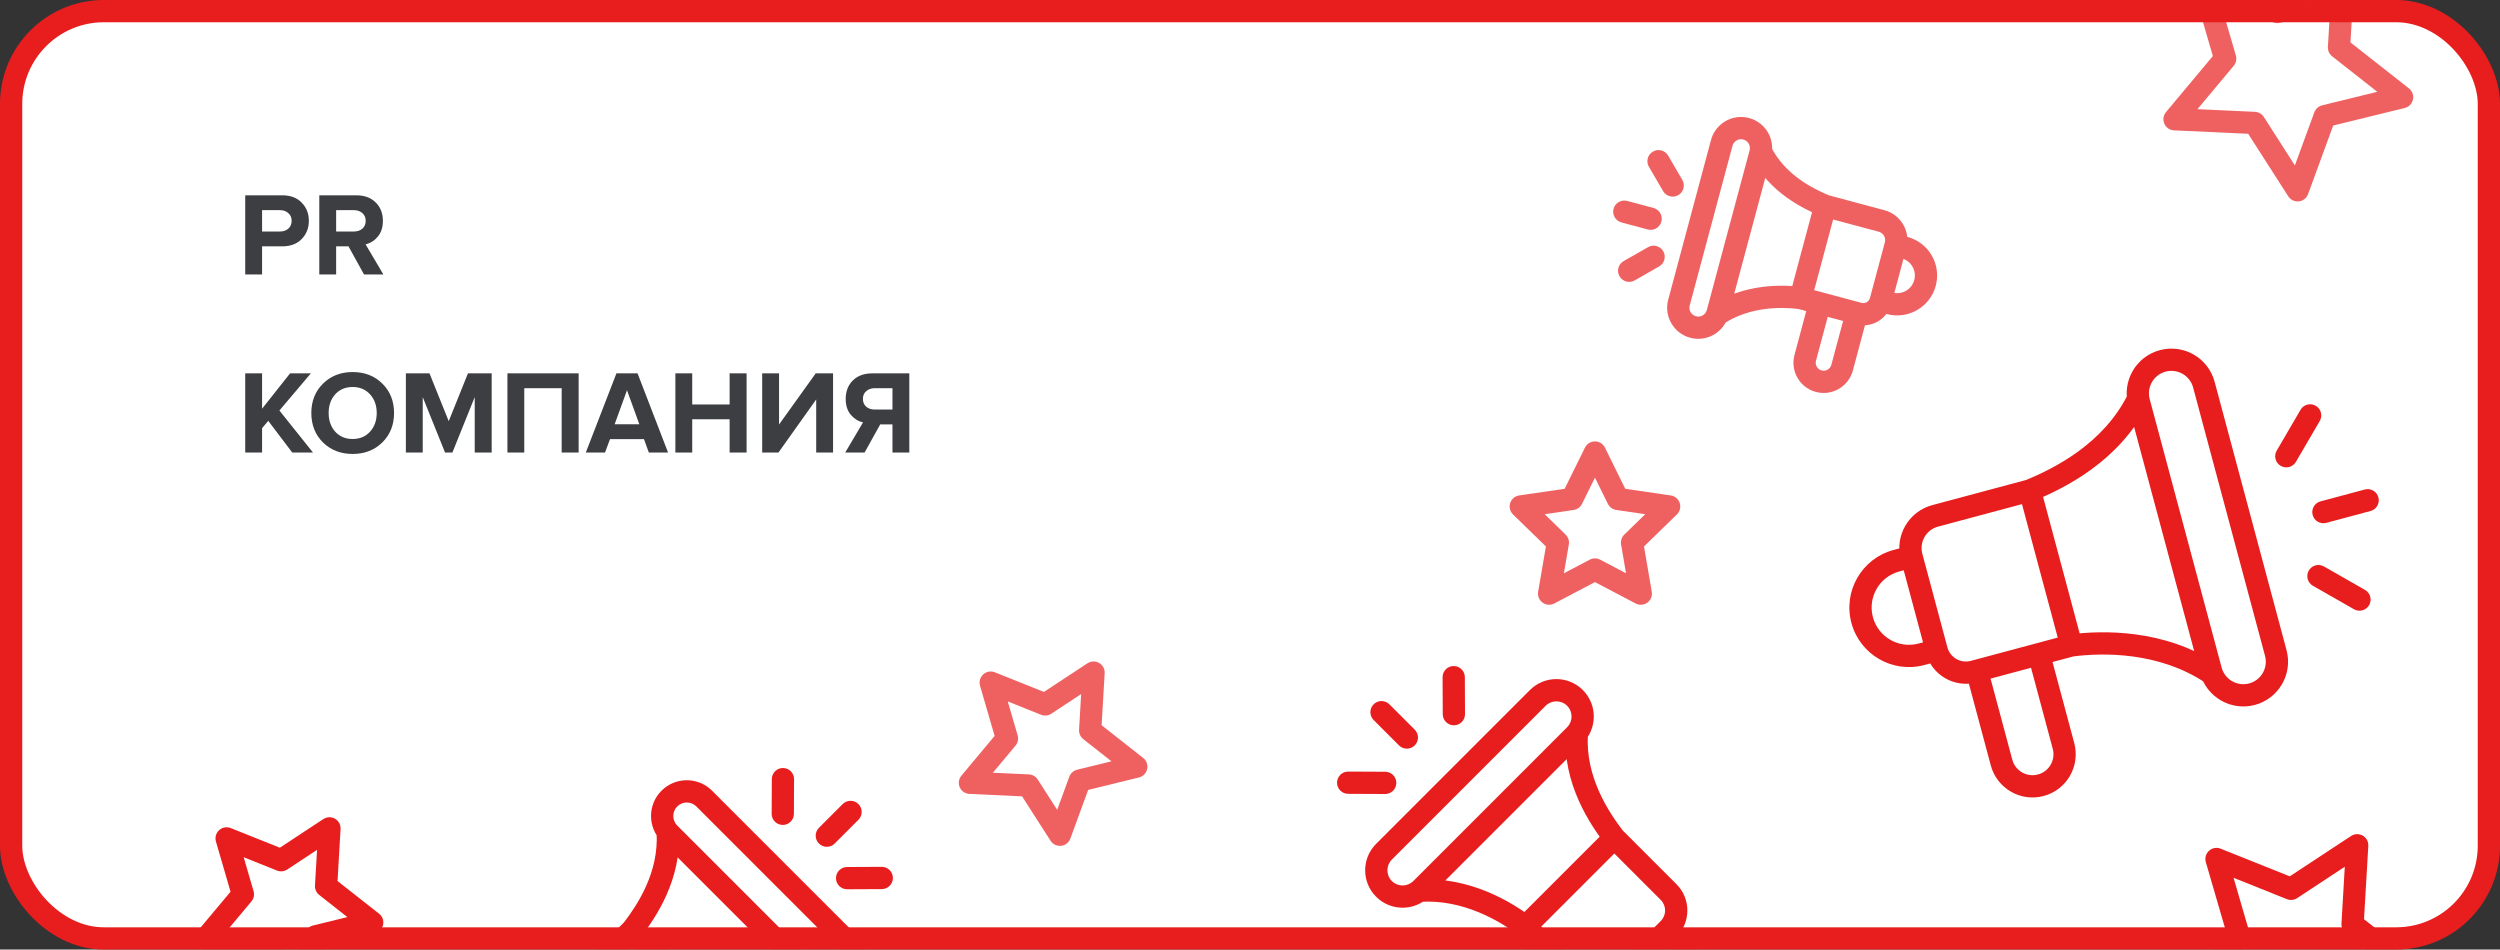 <svg width="337" height="128" viewBox="0 0 337 128" fill="none" xmlns="http://www.w3.org/2000/svg">
<rect x="0" y="0" width="337" height="128" fill="#333333" stroke="none"/>
<rect x="1.5" y="1.5" width="334" height="125" rx="12.5" fill="white" stroke="#E81E1E" stroke-width="3"/>
<mask id="mask0" mask-type="alpha" maskUnits="userSpaceOnUse" x="0" y="0" width="337" height="128">
<rect x="1" y="1" width="335" height="126" rx="13" fill="white" stroke="#E81E1E" stroke-width="2"/>
</mask>
<g mask="url(#mask0)">
<path opacity="0.7" d="M215 61L218.09 67.26L225 68.27L220 73.14L221.18 80.02L215 76.77L208.82 80.02L210 73.14L205 68.27L211.91 67.26L215 61Z" stroke="#E81E1E" stroke-width="3" stroke-linecap="round" stroke-linejoin="round"/>
<path d="M317.75 113.943L317.126 124.603L325.631 131.292L315.207 133.848L311.546 143.847L305.728 134.766L294.954 134.268L301.783 126.098L298.784 115.792L308.83 119.814L317.75 113.943Z" stroke="#E81E1E" stroke-width="3" stroke-linecap="round" stroke-linejoin="round"/>
<path opacity="0.7" d="M315.923 -4.25L315.299 6.411L323.804 13.1L313.38 15.655L309.719 25.654L303.901 16.573L293.128 16.075L299.957 7.905L296.958 -2.4L307.003 1.621L315.923 -4.25Z" stroke="#E81E1E" stroke-width="3" stroke-linecap="round" stroke-linejoin="round"/>
<path opacity="0.7" d="M147.411 90.665L146.955 98.458L153.172 103.347L145.552 105.215L142.876 112.524L138.623 105.886L130.748 105.522L135.74 99.55L133.548 92.017L140.891 94.957L147.411 90.665Z" stroke="#E81E1E" stroke-width="3" stroke-linecap="round" stroke-linejoin="round"/>
<path d="M44.411 111.665L43.955 119.458L50.172 124.347L42.552 126.215L39.876 133.524L35.623 126.886L27.748 126.522L32.74 120.55L30.548 113.017L37.891 115.957L44.411 111.665Z" stroke="#E81E1E" stroke-width="3" stroke-linecap="round" stroke-linejoin="round"/>
<path d="M306.899 60.747C306.481 61.462 306.723 62.381 307.438 62.798C308.154 63.216 309.072 62.974 309.49 62.259L306.899 60.747ZM312.703 56.751C313.121 56.036 312.879 55.117 312.164 54.7C311.448 54.282 310.53 54.524 310.112 55.239L312.703 56.751ZM312.808 67.584C312.007 67.798 311.533 68.621 311.747 69.421C311.961 70.221 312.784 70.696 313.584 70.482L312.808 67.584ZM319.55 68.883C320.35 68.669 320.825 67.846 320.611 67.046C320.396 66.246 319.574 65.771 318.774 65.985L319.55 68.883ZM313.268 76.358C312.548 75.947 311.632 76.197 311.221 76.917C310.81 77.636 311.06 78.552 311.78 78.963L313.268 76.358ZM317.316 82.126C318.036 82.537 318.952 82.287 319.363 81.567C319.774 80.848 319.524 79.932 318.804 79.521L317.316 82.126ZM265.043 90.805L268.359 103.181L271.257 102.405L267.941 90.029L265.043 90.805ZM279.61 100.167L276.293 87.791L273.396 88.567L276.712 100.943L279.61 100.167ZM273.235 64.671L260.467 68.092L261.244 70.99L274.011 67.569L273.235 64.671ZM266.446 91.982L279.608 88.456L278.831 85.558L265.67 89.085L266.446 91.982ZM280.669 86.619L275.072 65.731L272.174 66.508L277.771 87.395L280.669 86.619ZM279.415 88.494C283.403 87.971 291.005 87.83 297.307 92.053L298.977 89.561C291.77 84.732 283.273 84.962 279.025 85.52L279.415 88.494ZM274.198 67.505C278.084 65.893 285.717 62.246 289.562 54.423L286.87 53.1C283.542 59.871 276.835 63.164 273.048 64.734L274.198 67.505ZM286.883 54.584L296.577 90.761L299.475 89.985L289.781 53.808L286.883 54.584ZM308.225 87.64L298.531 51.463L295.633 52.239L305.327 88.416L308.225 87.64ZM257.294 73.588L255.247 74.137L256.023 77.035L258.07 76.486L257.294 73.588ZM256.233 75.426L259.612 88.037L262.51 87.26L259.131 74.649L256.233 75.426ZM259.402 89.646L261.449 89.097L260.673 86.2L258.626 86.748L259.402 89.646ZM309.49 62.259L312.703 56.751L310.112 55.239L306.899 60.747L309.49 62.259ZM313.584 70.482L319.55 68.883L318.774 65.985L312.808 67.584L313.584 70.482ZM311.78 78.963L317.316 82.126L318.804 79.521L313.268 76.358L311.78 78.963ZM255.247 74.137C250.964 75.284 248.423 79.687 249.57 83.969L252.468 83.193C251.749 80.51 253.341 77.754 256.023 77.035L255.247 74.137ZM296.577 90.761C297.439 93.978 300.745 95.886 303.961 95.025L303.185 92.127C301.569 92.56 299.908 91.601 299.475 89.985L296.577 90.761ZM289.781 53.808C289.348 52.191 290.307 50.53 291.923 50.097L291.147 47.2C287.93 48.061 286.021 51.368 286.883 54.584L289.781 53.808ZM249.57 83.969C250.718 88.252 255.12 90.793 259.402 89.646L258.626 86.748C255.944 87.467 253.187 85.875 252.468 83.193L249.57 83.969ZM260.467 68.092C257.273 68.948 255.377 72.231 256.233 75.426L259.131 74.649C258.704 73.055 259.65 71.417 261.244 70.99L260.467 68.092ZM298.531 51.463C297.669 48.246 294.363 46.338 291.147 47.2L291.923 50.097C293.539 49.664 295.2 50.623 295.633 52.239L298.531 51.463ZM275.492 107.299C278.598 106.467 280.442 103.274 279.61 100.167L276.712 100.943C277.115 102.45 276.222 103.998 274.715 104.401L275.492 107.299ZM265.67 89.085C264.293 89.453 262.879 88.637 262.51 87.26L259.612 88.037C260.41 91.013 263.47 92.78 266.446 91.982L265.67 89.085ZM303.961 95.025C307.178 94.163 309.087 90.856 308.225 87.64L305.327 88.416C305.76 90.032 304.801 91.694 303.185 92.127L303.961 95.025ZM268.359 103.181C269.192 106.288 272.385 108.132 275.492 107.299L274.715 104.401C273.209 104.805 271.661 103.911 271.257 102.405L268.359 103.181Z" fill="#E81E1E"/>
<path opacity="0.7" d="M226.777 24.25C227.194 24.965 226.953 25.884 226.237 26.301C225.521 26.719 224.603 26.477 224.185 25.762L226.777 24.25ZM222.274 22.486C221.856 21.77 222.098 20.852 222.814 20.434C223.529 20.017 224.448 20.258 224.865 20.974L222.274 22.486ZM222.894 28.036C223.694 28.25 224.169 29.073 223.955 29.873C223.74 30.673 222.918 31.148 222.118 30.934L222.894 28.036ZM218.569 29.983C217.769 29.768 217.294 28.946 217.508 28.146C217.723 27.346 218.545 26.871 219.345 27.085L218.569 29.983ZM222.162 33.315C222.881 32.904 223.797 33.154 224.208 33.873C224.619 34.592 224.369 35.508 223.65 35.919L222.162 33.315ZM220.356 37.801C219.637 38.212 218.721 37.962 218.31 37.242C217.899 36.523 218.149 35.607 218.868 35.196L220.356 37.801ZM251.735 42.593L249.763 49.955L246.865 49.178L248.838 41.817L251.735 42.593ZM241.897 47.847L243.869 40.485L246.767 41.262L244.795 48.623L241.897 47.847ZM246.433 26.303L254.028 28.338L253.251 31.236L245.657 29.201L246.433 26.303ZM250.156 43.723L242.328 41.625L243.104 38.727L250.933 40.825L250.156 43.723ZM241.267 39.788L244.596 27.364L247.494 28.14L244.165 40.565L241.267 39.788ZM242.521 41.664C240.201 41.359 235.861 41.294 232.295 43.683L230.625 41.191C235.095 38.195 240.331 38.351 242.911 38.689L242.521 41.664ZM245.47 29.138C243.138 28.17 238.41 25.929 236.019 21.063L238.711 19.74C240.586 23.554 244.388 25.441 246.62 26.366L245.47 29.138ZM238.744 21.048L232.978 42.567L230.081 41.79L235.847 20.271L238.744 21.048ZM224.876 40.396L230.642 18.877L233.54 19.653L227.774 41.172L224.876 40.396ZM255.915 31.608L257.133 31.934L256.356 34.832L255.139 34.505L255.915 31.608ZM256.976 33.445L254.966 40.946L252.068 40.17L254.078 32.668L256.976 33.445ZM254.346 42.333L253.129 42.007L253.905 39.109L255.123 39.435L254.346 42.333ZM224.185 25.762L222.274 22.486L224.865 20.974L226.777 24.25L224.185 25.762ZM222.118 30.934L218.569 29.983L219.345 27.085L222.894 28.036L222.118 30.934ZM223.65 35.919L220.356 37.801L218.868 35.196L222.162 33.315L223.65 35.919ZM257.133 31.934C260.004 32.703 261.709 35.655 260.939 38.527L258.041 37.75C258.382 36.479 257.628 35.172 256.356 34.832L257.133 31.934ZM232.978 42.567C232.379 44.804 230.079 46.132 227.842 45.532L228.618 42.635C229.255 42.805 229.91 42.427 230.081 41.79L232.978 42.567ZM235.847 20.271C236.017 19.634 235.639 18.979 235.002 18.809L235.779 15.911C238.016 16.51 239.344 18.81 238.744 21.048L235.847 20.271ZM260.939 38.527C260.17 41.398 257.218 43.103 254.346 42.333L255.123 39.435C256.394 39.776 257.701 39.022 258.041 37.75L260.939 38.527ZM254.028 28.338C256.252 28.934 257.572 31.221 256.976 33.445L254.078 32.668C254.245 32.044 253.875 31.403 253.251 31.236L254.028 28.338ZM230.642 18.877C231.241 16.639 233.541 15.311 235.779 15.911L235.002 18.809C234.365 18.638 233.71 19.016 233.54 19.653L230.642 18.877ZM244.776 52.834C242.604 52.252 241.315 50.019 241.897 47.847L244.795 48.623C244.641 49.195 244.981 49.783 245.552 49.936L244.776 52.834ZM250.933 40.825C251.427 40.958 251.936 40.664 252.068 40.17L254.966 40.946C254.405 43.041 252.251 44.284 250.156 43.723L250.933 40.825ZM227.842 45.532C225.604 44.933 224.276 42.633 224.876 40.396L227.774 41.172C227.603 41.809 227.981 42.464 228.618 42.635L227.842 45.532ZM249.763 49.955C249.181 52.127 246.948 53.416 244.776 52.834L245.552 49.936C246.124 50.089 246.712 49.75 246.865 49.178L249.763 49.955Z" fill="#E81E1E"/>
<path d="M197.483 96.266C197.487 97.094 196.818 97.769 195.99 97.772C195.161 97.776 194.487 97.108 194.483 96.279L197.483 96.266ZM194.46 91.288C194.456 90.46 195.124 89.785 195.953 89.782C196.781 89.778 197.456 90.446 197.46 91.275L194.46 91.288ZM190.706 98.359C191.292 98.945 191.292 99.894 190.706 100.48C190.12 101.066 189.17 101.066 188.585 100.48L190.706 98.359ZM185.166 97.061C184.58 96.476 184.58 95.526 185.166 94.94C185.752 94.354 186.702 94.354 187.287 94.94L185.166 97.061ZM186.731 104.031C187.559 104.035 188.228 104.71 188.224 105.538C188.22 106.366 187.546 107.035 186.717 107.031L186.731 104.031ZM181.726 107.008C180.898 107.004 180.229 106.33 180.233 105.501C180.237 104.673 180.912 104.004 181.74 104.008L181.726 107.008ZM213.996 133.254L206.904 140.346L204.783 138.225L211.874 131.133L213.996 133.254ZM199.997 133.439L207.088 126.347L209.21 128.468L202.118 135.56L199.997 133.439ZM218.671 111.872L225.987 119.188L223.866 121.309L216.55 113.993L218.671 111.872ZM212.123 133.503L204.582 125.962L206.703 123.84L214.245 131.382L212.123 133.503ZM204.582 123.84L216.55 111.872L218.671 113.993L206.703 125.962L204.582 123.84ZM204.73 126.091C202.254 124.193 197.235 121.18 191.428 121.568L191.228 118.574C198.121 118.114 203.87 121.653 206.555 123.71L204.73 126.091ZM216.42 113.845C214.409 111.222 210.595 105.679 211.058 98.744L214.052 98.944C213.666 104.709 216.856 109.483 218.801 112.02L216.42 113.845ZM213.367 100.153L192.637 120.883L190.516 118.762L211.246 98.032L213.367 100.153ZM185.502 113.748L206.232 93.018L208.353 95.14L187.624 115.869L185.502 113.748ZM225.987 124.156L227.16 125.328L225.039 127.45L223.866 126.277L225.987 124.156ZM225.987 126.277L218.761 133.503L216.64 131.382L223.866 124.156L225.987 126.277ZM217.812 134.676L216.64 133.503L218.761 131.382L219.934 132.555L217.812 134.676ZM194.483 96.279L194.46 91.288L197.46 91.275L197.483 96.266L194.483 96.279ZM188.585 100.48L185.166 97.061L187.287 94.94L190.706 98.359L188.585 100.48ZM186.717 107.031L181.726 107.008L181.74 104.008L186.731 104.031L186.717 107.031ZM227.16 125.328C229.741 127.91 229.741 132.095 227.16 134.676L225.039 132.555C226.448 131.145 226.448 128.859 225.039 127.45L227.16 125.328ZM192.637 120.883C190.667 122.853 187.473 122.853 185.502 120.883L187.624 118.762C188.422 119.56 189.717 119.56 190.516 118.762L192.637 120.883ZM211.246 98.032C212.044 97.233 212.044 95.938 211.246 95.14L213.367 93.018C215.337 94.989 215.337 98.183 213.367 100.153L211.246 98.032ZM227.16 134.676C224.579 137.257 220.394 137.257 217.812 134.676L219.934 132.555C221.343 133.964 223.629 133.964 225.039 132.555L227.16 134.676ZM225.987 119.188C227.945 121.145 227.945 124.319 225.987 126.277L223.866 124.156C224.652 123.37 224.652 122.095 223.866 121.309L225.987 119.188ZM206.232 93.018C208.202 91.048 211.397 91.048 213.367 93.018L211.246 95.14C210.447 94.341 209.152 94.341 208.353 95.14L206.232 93.018ZM199.997 140.346C198.09 138.438 198.09 135.346 199.997 133.439L202.118 135.56C201.383 136.296 201.383 137.489 202.118 138.225L199.997 140.346ZM214.245 131.382C214.906 132.043 215.978 132.043 216.64 131.382L218.761 133.503C216.928 135.336 213.956 135.336 212.123 133.503L214.245 131.382ZM185.502 120.883C183.532 118.913 183.532 115.718 185.502 113.748L187.624 115.869C186.825 116.668 186.825 117.963 187.624 118.762L185.502 120.883ZM206.904 140.346C204.997 142.253 201.904 142.253 199.997 140.346L202.118 138.225C202.854 138.96 204.047 138.96 204.783 138.225L206.904 140.346Z" fill="#E81E1E"/>
<path d="M104.019 109.696C104.015 110.524 104.683 111.199 105.512 111.202C106.34 111.206 107.015 110.538 107.018 109.709L104.019 109.696ZM107.04 105.035C107.044 104.207 106.375 103.532 105.547 103.528C104.718 103.525 104.044 104.193 104.04 105.022L107.04 105.035ZM110.393 111.589C109.807 112.175 109.807 113.124 110.393 113.71C110.979 114.296 111.928 114.296 112.514 113.71L110.393 111.589ZM115.716 110.509C116.301 109.923 116.301 108.973 115.716 108.387C115.13 107.802 114.18 107.802 113.594 108.387L115.716 110.509ZM114.182 116.873C113.354 116.877 112.685 117.551 112.689 118.38C112.693 119.208 113.367 119.877 114.196 119.873L114.182 116.873ZM118.87 119.851C119.698 119.848 120.367 119.173 120.363 118.345C120.359 117.516 119.684 116.848 118.856 116.851L118.87 119.851ZM88.582 144.403L95.223 151.044L97.345 148.922L90.704 142.281L88.582 144.403ZM101.827 144.44L95.186 137.799L93.064 139.921L99.705 146.562L101.827 144.44ZM84.204 124.243L77.353 131.095L79.474 133.216L86.325 126.365L84.204 124.243ZM90.471 144.636L97.533 137.573L95.412 135.452L88.349 142.514L90.471 144.636ZM97.533 135.452L86.325 124.243L84.204 126.365L95.412 137.573L97.533 135.452ZM97.385 137.703C99.697 135.93 104.374 133.125 109.777 133.486L109.978 130.493C103.488 130.059 98.081 133.39 95.56 135.322L97.385 137.703ZM86.455 126.217C88.34 123.757 91.932 118.542 91.496 112.011L88.502 112.211C88.861 117.572 85.893 122.018 84.074 124.391L86.455 126.217ZM89.171 113.404L108.584 132.817L110.705 130.696L91.292 111.283L89.171 113.404ZM115.401 126L95.988 106.587L93.867 108.709L113.279 128.122L115.401 126ZM77.353 135.747L76.254 136.845L78.376 138.967L79.474 137.868L77.353 135.747ZM77.353 137.868L84.12 144.636L86.241 142.514L79.474 135.747L77.353 137.868ZM85.143 145.734L86.241 144.636L84.12 142.514L83.021 143.613L85.143 145.734ZM107.018 109.709L107.04 105.035L104.04 105.022L104.019 109.696L107.018 109.709ZM112.514 113.71L115.716 110.509L113.594 108.387L110.393 111.589L112.514 113.71ZM114.196 119.873L118.87 119.851L118.856 116.851L114.182 116.873L114.196 119.873ZM76.254 136.845C73.8 139.3 73.8 143.279 76.254 145.734L78.376 143.613C77.093 142.33 77.093 140.25 78.376 138.967L76.254 136.845ZM108.584 132.817C110.466 134.699 113.518 134.699 115.401 132.817L113.279 130.696C112.569 131.407 111.416 131.407 110.705 130.696L108.584 132.817ZM91.292 111.283C90.582 110.572 90.582 109.42 91.292 108.709L89.171 106.587C87.289 108.47 87.289 111.522 89.171 113.404L91.292 111.283ZM76.254 145.734C78.709 148.188 82.688 148.188 85.143 145.734L83.021 143.613C81.739 144.896 79.659 144.896 78.376 143.613L76.254 145.734ZM77.353 131.095C75.482 132.965 75.482 135.998 77.353 137.868L79.474 135.747C78.775 135.048 78.775 133.915 79.474 133.216L77.353 131.095ZM95.988 106.587C94.105 104.705 91.053 104.705 89.171 106.587L91.292 108.709C92.003 107.998 93.156 107.998 93.867 108.709L95.988 106.587ZM101.827 151.044C103.65 149.22 103.65 146.264 101.827 144.44L99.705 146.562C100.357 147.214 100.357 148.27 99.705 148.922L101.827 151.044ZM88.349 142.514C87.767 143.096 86.823 143.096 86.241 142.514L84.12 144.636C85.874 146.389 88.717 146.389 90.471 144.636L88.349 142.514ZM115.401 132.817C117.283 130.935 117.283 127.883 115.401 126L113.279 128.122C113.99 128.832 113.99 129.985 113.279 130.696L115.401 132.817ZM95.223 151.044C97.047 152.867 100.003 152.867 101.827 151.044L99.705 148.922C99.053 149.574 97.996 149.574 97.345 148.922L95.223 151.044Z" fill="#E81E1E"/>
</g>
<path d="M35.328 37H33.056V26.328H38.048C39.168 26.328 40.043 26.659 40.672 27.32C41.312 27.971 41.632 28.787 41.632 29.768C41.632 30.739 41.312 31.555 40.672 32.216C40.032 32.877 39.157 33.208 38.048 33.208H35.328V37ZM37.744 31.208C38.203 31.208 38.576 31.08 38.864 30.824C39.163 30.557 39.312 30.205 39.312 29.768C39.312 29.331 39.163 28.984 38.864 28.728C38.576 28.461 38.203 28.328 37.744 28.328H35.328V31.208H37.744ZM51.68 37H49.072L46.976 33.208H45.312V37H43.04V26.328H48.032C49.131 26.328 50 26.648 50.64 27.288C51.291 27.928 51.616 28.755 51.616 29.768C51.616 30.643 51.387 31.352 50.928 31.896C50.48 32.44 49.931 32.787 49.28 32.936L51.68 37ZM47.696 31.208C48.166 31.208 48.55 31.08 48.848 30.824C49.147 30.557 49.296 30.205 49.296 29.768C49.296 29.331 49.147 28.984 48.848 28.728C48.55 28.461 48.166 28.328 47.696 28.328H45.312V31.208H47.696ZM42.192 61H39.392L36.16 56.728L35.328 57.72V61H33.056V50.328H35.328V55.096L39.104 50.328H41.904L37.664 55.336L42.192 61ZM47.534 61.192C45.923 61.192 44.59 60.675 43.534 59.64C42.489 58.595 41.966 57.272 41.966 55.672C41.966 54.072 42.489 52.755 43.534 51.72C44.59 50.675 45.923 50.152 47.534 50.152C49.155 50.152 50.489 50.669 51.534 51.704C52.59 52.739 53.118 54.061 53.118 55.672C53.118 57.283 52.59 58.605 51.534 59.64C50.489 60.675 49.155 61.192 47.534 61.192ZM45.182 58.184C45.779 58.845 46.563 59.176 47.534 59.176C48.505 59.176 49.288 58.845 49.886 58.184C50.483 57.523 50.782 56.685 50.782 55.672C50.782 54.659 50.483 53.821 49.886 53.16C49.288 52.499 48.505 52.168 47.534 52.168C46.563 52.168 45.779 52.499 45.182 53.16C44.595 53.821 44.302 54.659 44.302 55.672C44.302 56.685 44.595 57.523 45.182 58.184ZM66.28 61H63.992V53.528L60.984 61H59.992L56.984 53.528V61H54.712V50.328H57.896L60.488 56.776L63.08 50.328H66.28V61ZM78 61H75.712V52.328H70.672V61H68.4V50.328H78V61ZM90.055 61H87.463L86.807 59.192H82.231L81.559 61H78.967L83.095 50.328H85.943L90.055 61ZM86.183 57.192L84.519 52.6L82.855 57.192H86.183ZM100.64 61H98.352V56.52H93.312V61H91.04V50.328H93.312V54.52H98.352V50.328H100.64V61ZM104.936 61H102.743V50.328H105.016V57.224L109.96 50.328H112.296V61H110.024V53.848L104.936 61ZM116.544 61H113.936L116.336 56.936C115.685 56.787 115.13 56.44 114.672 55.896C114.224 55.352 114 54.643 114 53.768C114 52.755 114.32 51.928 114.96 51.288C115.61 50.648 116.485 50.328 117.584 50.328H122.576V61H120.304V57.208H118.656L116.544 61ZM117.92 55.208H120.304V52.328H117.92C117.45 52.328 117.066 52.461 116.768 52.728C116.469 52.984 116.32 53.331 116.32 53.768C116.32 54.205 116.469 54.557 116.768 54.824C117.066 55.08 117.45 55.208 117.92 55.208Z" fill="#3C3E42"/>
</svg>
